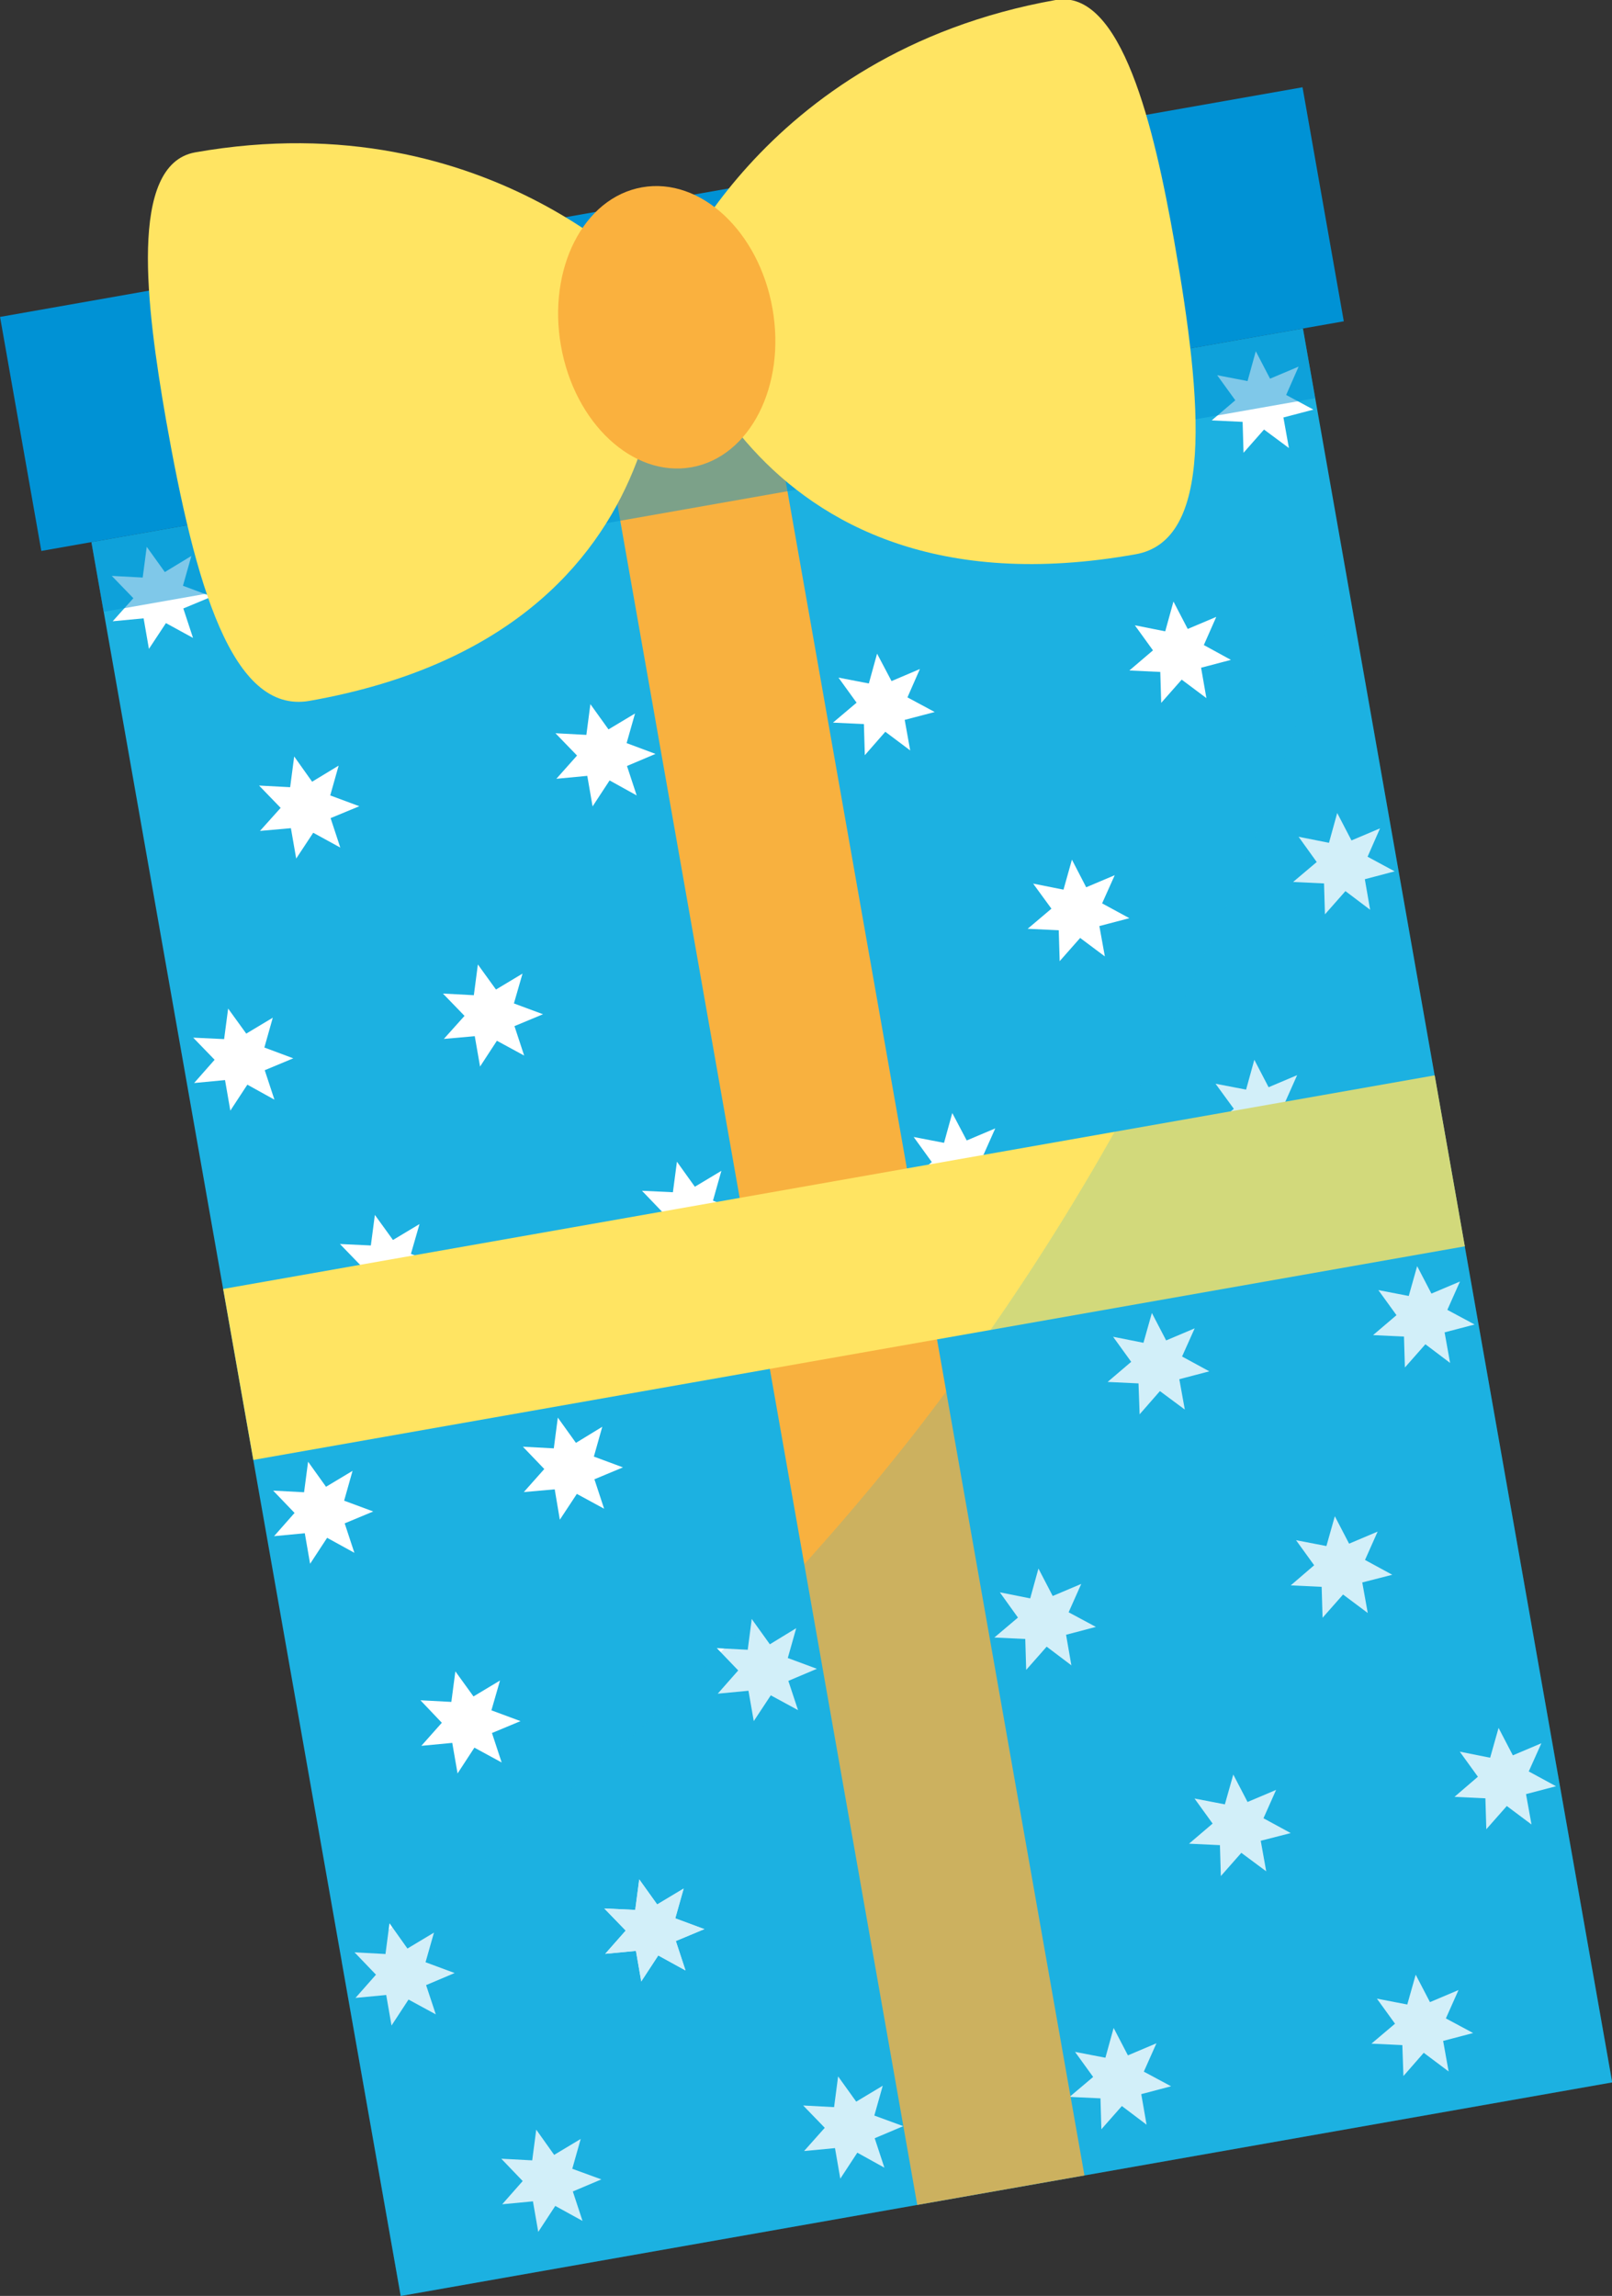 <svg xmlns="http://www.w3.org/2000/svg" viewBox="0 0 88.11 125.5"><rect x="0" y="0" width="88.11" height="125.5" fill="#333333" stroke="none"/><defs><style>.cls-1{fill:#1cb1e1;}.cls-2,.cls-6{fill:#0092d5;}.cls-3{fill:#fff;}.cls-4{fill:#f8b13f;}.cls-5{fill:#ffe462;}.cls-6{opacity:0.5;}.cls-7{opacity:0.2;}.cls-8{fill:#fab13e;}</style></defs><title>gift6</title><g id="Слой_2" data-name="Слой 2"><g id="OBJECTS"><rect class="cls-1" x="12.94" y="23.06" width="67.24" height="97.35" transform="translate(-11.75 9.17) rotate(-10)"/><rect class="cls-2" x="0.58" y="10.95" width="72.29" height="12.99" transform="translate(-2.47 6.64) rotate(-10)"/><polygon class="cls-3" points="37.47 107.71 35.98 106.89 35.05 108.31 34.76 106.64 33.08 106.8 34.2 105.53 33.03 104.32 34.72 104.4 34.94 102.73 35.92 104.1 37.37 103.23 36.91 104.86 38.5 105.45 36.94 106.1 37.47 107.71"/><polygon class="cls-3" points="27.42 96.34 25.93 95.53 25.01 96.94 24.72 95.27 23.03 95.43 24.15 94.17 22.98 92.94 24.67 93.03 24.89 91.36 25.88 92.73 27.33 91.86 26.86 93.49 28.45 94.08 26.89 94.73 27.42 96.34"/><polygon class="cls-3" points="31.84 121.4 30.35 120.58 29.42 122 29.13 120.33 27.45 120.49 28.57 119.22 27.4 118 29.09 118.09 29.31 116.41 30.29 117.79 31.74 116.92 31.28 118.55 32.87 119.13 31.31 119.79 31.84 121.4"/><polygon class="cls-3" points="48.34 118.49 46.86 117.67 45.93 119.09 45.64 117.42 43.95 117.58 45.08 116.31 43.9 115.09 45.59 115.18 45.81 113.5 46.8 114.88 48.25 114.01 47.79 115.64 49.37 116.22 47.81 116.88 48.34 118.49"/><polygon class="cls-3" points="43.62 93.48 42.13 92.67 41.2 94.08 40.91 92.42 39.23 92.58 40.35 91.31 39.18 90.09 40.87 90.18 41.09 88.5 42.08 89.88 43.52 89 43.06 90.63 44.65 91.22 43.09 91.88 43.62 93.48"/><polygon class="cls-3" points="33.02 82.47 31.53 81.66 30.6 83.07 30.32 81.41 28.63 81.56 29.75 80.3 28.58 79.08 30.27 79.17 30.49 77.49 31.48 78.87 32.92 77.99 32.46 79.62 34.05 80.21 32.49 80.86 33.02 82.47"/><polygon class="cls-3" points="19.37 84.88 17.88 84.06 16.95 85.48 16.66 83.81 14.98 83.97 16.1 82.7 14.93 81.48 16.62 81.57 16.84 79.9 17.82 81.27 19.27 80.4 18.81 82.03 20.4 82.62 18.84 83.27 19.37 84.88"/><polygon class="cls-3" points="23.82 110.11 22.33 109.3 21.4 110.72 21.11 109.05 19.43 109.21 20.55 107.94 19.38 106.72 21.07 106.81 21.29 105.13 22.27 106.51 23.72 105.64 23.26 107.26 24.85 107.85 23.29 108.51 23.82 110.11"/><polygon class="cls-3" points="37.47 107.71 35.98 106.89 35.05 108.31 34.76 106.64 33.08 106.8 34.2 105.53 33.03 104.32 34.72 104.4 34.94 102.73 35.92 104.1 37.37 103.23 36.91 104.86 38.5 105.45 36.94 106.1 37.47 107.71"/><polygon class="cls-3" points="18.6 46.33 17.12 45.52 16.19 46.93 15.9 45.27 14.21 45.42 15.34 44.16 14.16 42.94 15.86 43.03 16.08 41.35 17.06 42.73 18.51 41.85 18.05 43.48 19.64 44.07 18.07 44.72 18.6 46.33"/><polygon class="cls-3" points="23.02 71.39 21.54 70.58 20.61 71.99 20.32 70.32 18.63 70.48 19.76 69.22 18.58 68 20.27 68.08 20.49 66.41 21.48 67.78 22.93 66.91 22.46 68.54 24.05 69.13 22.49 69.78 23.02 71.39"/><polygon class="cls-3" points="39.52 68.48 38.04 67.67 37.11 69.08 36.82 67.41 35.14 67.57 36.26 66.31 35.09 65.09 36.78 65.17 37 63.5 37.98 64.87 39.43 64 38.97 65.63 40.56 66.22 39 66.87 39.52 68.48"/><polygon class="cls-3" points="34.8 43.48 33.32 42.66 32.39 44.08 32.1 42.41 30.41 42.57 31.54 41.3 30.36 40.08 32.05 40.17 32.27 38.49 33.26 39.87 34.71 39 34.25 40.62 35.83 41.21 34.27 41.87 34.8 43.48"/><polygon class="cls-3" points="24.2 32.46 22.72 31.65 21.79 33.07 21.5 31.4 19.81 31.56 20.94 30.29 19.76 29.07 21.45 29.16 21.67 27.48 22.66 28.86 24.11 27.98 23.65 29.61 25.23 30.2 23.67 30.86 24.2 32.46"/><polygon class="cls-3" points="10.55 34.87 9.07 34.06 8.14 35.47 7.85 33.8 6.16 33.96 7.29 32.7 6.11 31.48 7.8 31.57 8.02 29.89 9.01 31.27 10.46 30.39 10 32.02 11.58 32.61 10.02 33.26 10.55 34.87"/><polygon class="cls-3" points="15 60.11 13.52 59.29 12.59 60.71 12.3 59.04 10.61 59.2 11.73 57.93 10.56 56.72 12.25 56.8 12.47 55.13 13.46 56.5 14.91 55.63 14.45 57.26 16.03 57.85 14.47 58.5 15 60.11"/><polygon class="cls-3" points="28.65 57.7 27.16 56.89 26.24 58.3 25.95 56.64 24.26 56.79 25.39 55.53 24.21 54.31 25.9 54.4 26.12 52.72 27.11 54.09 28.56 53.22 28.09 54.85 29.68 55.44 28.12 56.09 28.65 57.7"/><polygon class="cls-3" points="63.47 38.42 64.59 37.15 65.94 38.16 65.65 36.5 67.28 36.07 65.8 35.26 66.48 33.72 64.92 34.38 64.14 32.88 63.69 34.51 62.03 34.18 63.02 35.55 61.73 36.65 63.42 36.73 63.47 38.42"/><polygon class="cls-3" points="67.89 63.48 69.01 62.21 70.36 63.22 70.06 61.55 71.7 61.13 70.21 60.32 70.9 58.77 69.34 59.43 68.56 57.93 68.11 59.56 66.44 59.24 67.44 60.61 66.15 61.71 67.84 61.79 67.89 63.48"/><polygon class="cls-3" points="51.38 66.39 52.5 65.12 53.86 66.13 53.56 64.46 55.2 64.03 53.71 63.23 54.4 61.68 52.84 62.34 52.05 60.84 51.6 62.47 49.94 62.15 50.93 63.52 49.64 64.62 51.33 64.7 51.38 66.39"/><polygon class="cls-3" points="47.27 41.28 48.39 40 49.75 41.02 49.45 39.35 51.09 38.92 49.6 38.12 50.28 36.57 48.73 37.23 47.94 35.73 47.49 37.36 45.83 37.04 46.82 38.41 45.53 39.5 47.22 39.58 47.27 41.28"/><polygon class="cls-3" points="53.47 27.3 54.59 26.03 55.94 27.05 55.65 25.38 57.28 24.95 55.79 24.14 56.48 22.6 54.92 23.26 54.14 21.76 53.69 23.39 52.02 23.06 53.02 24.44 51.73 25.53 53.42 25.61 53.47 27.3"/><polygon class="cls-3" points="67.97 24.75 69.09 23.48 70.45 24.49 70.15 22.82 71.79 22.39 70.3 21.59 70.98 20.04 69.42 20.7 68.64 19.2 68.19 20.83 66.53 20.51 67.52 21.88 66.23 22.98 67.92 23.06 67.97 24.75"/><polygon class="cls-3" points="72.42 49.98 73.54 48.71 74.89 49.73 74.6 48.06 76.23 47.63 74.75 46.83 75.43 45.28 73.87 45.94 73.09 44.44 72.64 46.07 70.98 45.74 71.97 47.12 70.68 48.21 72.37 48.29 72.42 49.98"/><polygon class="cls-3" points="57.92 52.54 59.04 51.27 60.39 52.28 60.09 50.62 61.73 50.19 60.24 49.38 60.93 47.84 59.37 48.5 58.59 46.99 58.13 48.63 56.47 48.3 57.47 49.67 56.17 50.77 57.87 50.85 57.92 52.54"/><polygon class="cls-3" points="72.29 88.43 73.41 87.16 74.76 88.17 74.46 86.5 76.1 86.08 74.61 85.27 75.3 83.72 73.74 84.38 72.96 82.88 72.5 84.51 70.84 84.19 71.83 85.56 70.55 86.66 72.24 86.74 72.29 88.43"/><polygon class="cls-3" points="76.71 113.48 77.82 112.21 79.18 113.23 78.88 111.56 80.52 111.13 79.03 110.33 79.72 108.78 78.16 109.44 77.38 107.94 76.92 109.57 75.26 109.25 76.25 110.62 74.96 111.71 76.65 111.79 76.71 113.48"/><polygon class="cls-3" points="60.2 116.39 61.32 115.12 62.67 116.14 62.38 114.47 64.01 114.04 62.52 113.24 63.21 111.69 61.65 112.35 60.87 110.85 60.42 112.48 58.76 112.16 59.75 113.53 58.46 114.62 60.15 114.7 60.2 116.39"/><polygon class="cls-3" points="56.09 91.28 57.21 90.01 58.56 91.03 58.27 89.36 59.9 88.93 58.41 88.13 59.1 86.58 57.54 87.24 56.76 85.74 56.31 87.37 54.65 87.04 55.64 88.42 54.35 89.51 56.04 89.59 56.09 91.28"/><polygon class="cls-3" points="62.29 77.31 63.4 76.04 64.76 77.05 64.46 75.39 66.1 74.96 64.61 74.15 65.3 72.61 63.74 73.27 62.96 71.77 62.5 73.4 60.84 73.07 61.83 74.44 60.54 75.54 62.23 75.62 62.29 77.31"/><polygon class="cls-3" points="76.79 74.75 77.91 73.48 79.26 74.5 78.96 72.83 80.6 72.4 79.11 71.6 79.8 70.05 78.24 70.71 77.46 69.21 77 70.84 75.34 70.52 76.33 71.89 75.05 72.98 76.74 73.06 76.79 74.75"/><polygon class="cls-3" points="81.24 99.99 82.36 98.72 83.71 99.73 83.41 98.07 85.05 97.64 83.56 96.83 84.25 95.29 82.69 95.95 81.91 94.45 81.45 96.08 79.79 95.75 80.78 97.12 79.5 98.22 81.19 98.3 81.24 99.99"/><polygon class="cls-3" points="66.73 102.55 67.85 101.28 69.21 102.29 68.91 100.62 70.55 100.2 69.06 99.39 69.75 97.84 68.19 98.5 67.41 97 66.95 98.63 65.29 98.31 66.28 99.68 64.99 100.78 66.68 100.86 66.73 102.55"/><rect class="cls-4" x="41.61" y="23.11" width="9.28" height="97.35" transform="translate(-11.76 9.12) rotate(-10)"/><rect class="cls-5" x="12.51" y="64.55" width="67.24" height="9.49" transform="translate(-11.33 9.06) rotate(-10)"/><rect class="cls-6" x="4.82" y="23.77" width="67.24" height="3.87" transform="translate(-3.88 7.06) rotate(-10)"/><g class="cls-7"><path class="cls-1" d="M49.77,78.62a132.45,132.45,0,0,1-31.1,28.6L21.9,125.5l66.22-11.67L73.49,30.89A132.83,132.83,0,0,1,49.77,78.62Z"/></g><path class="cls-5" d="M36.1,16S27,5.44,10.66,8.33C7,9,8,16.76,9.07,22.93c1.59,9,3.6,16.13,7.85,15.38C38.52,34.5,36.1,16,36.1,16Z"/><path class="cls-5" d="M36.4,15.91S41.33,2.92,57.7,0c3.61-.64,5.39,7,6.48,13.17,1.59,9,2.13,16.39-2.12,17.13C40.47,34.15,36.4,15.91,36.4,15.91Z"/><ellipse class="cls-8" cx="36.44" cy="17.89" rx="5.87" ry="7.77" transform="translate(-2.55 6.6) rotate(-10)"/></g></g></svg>